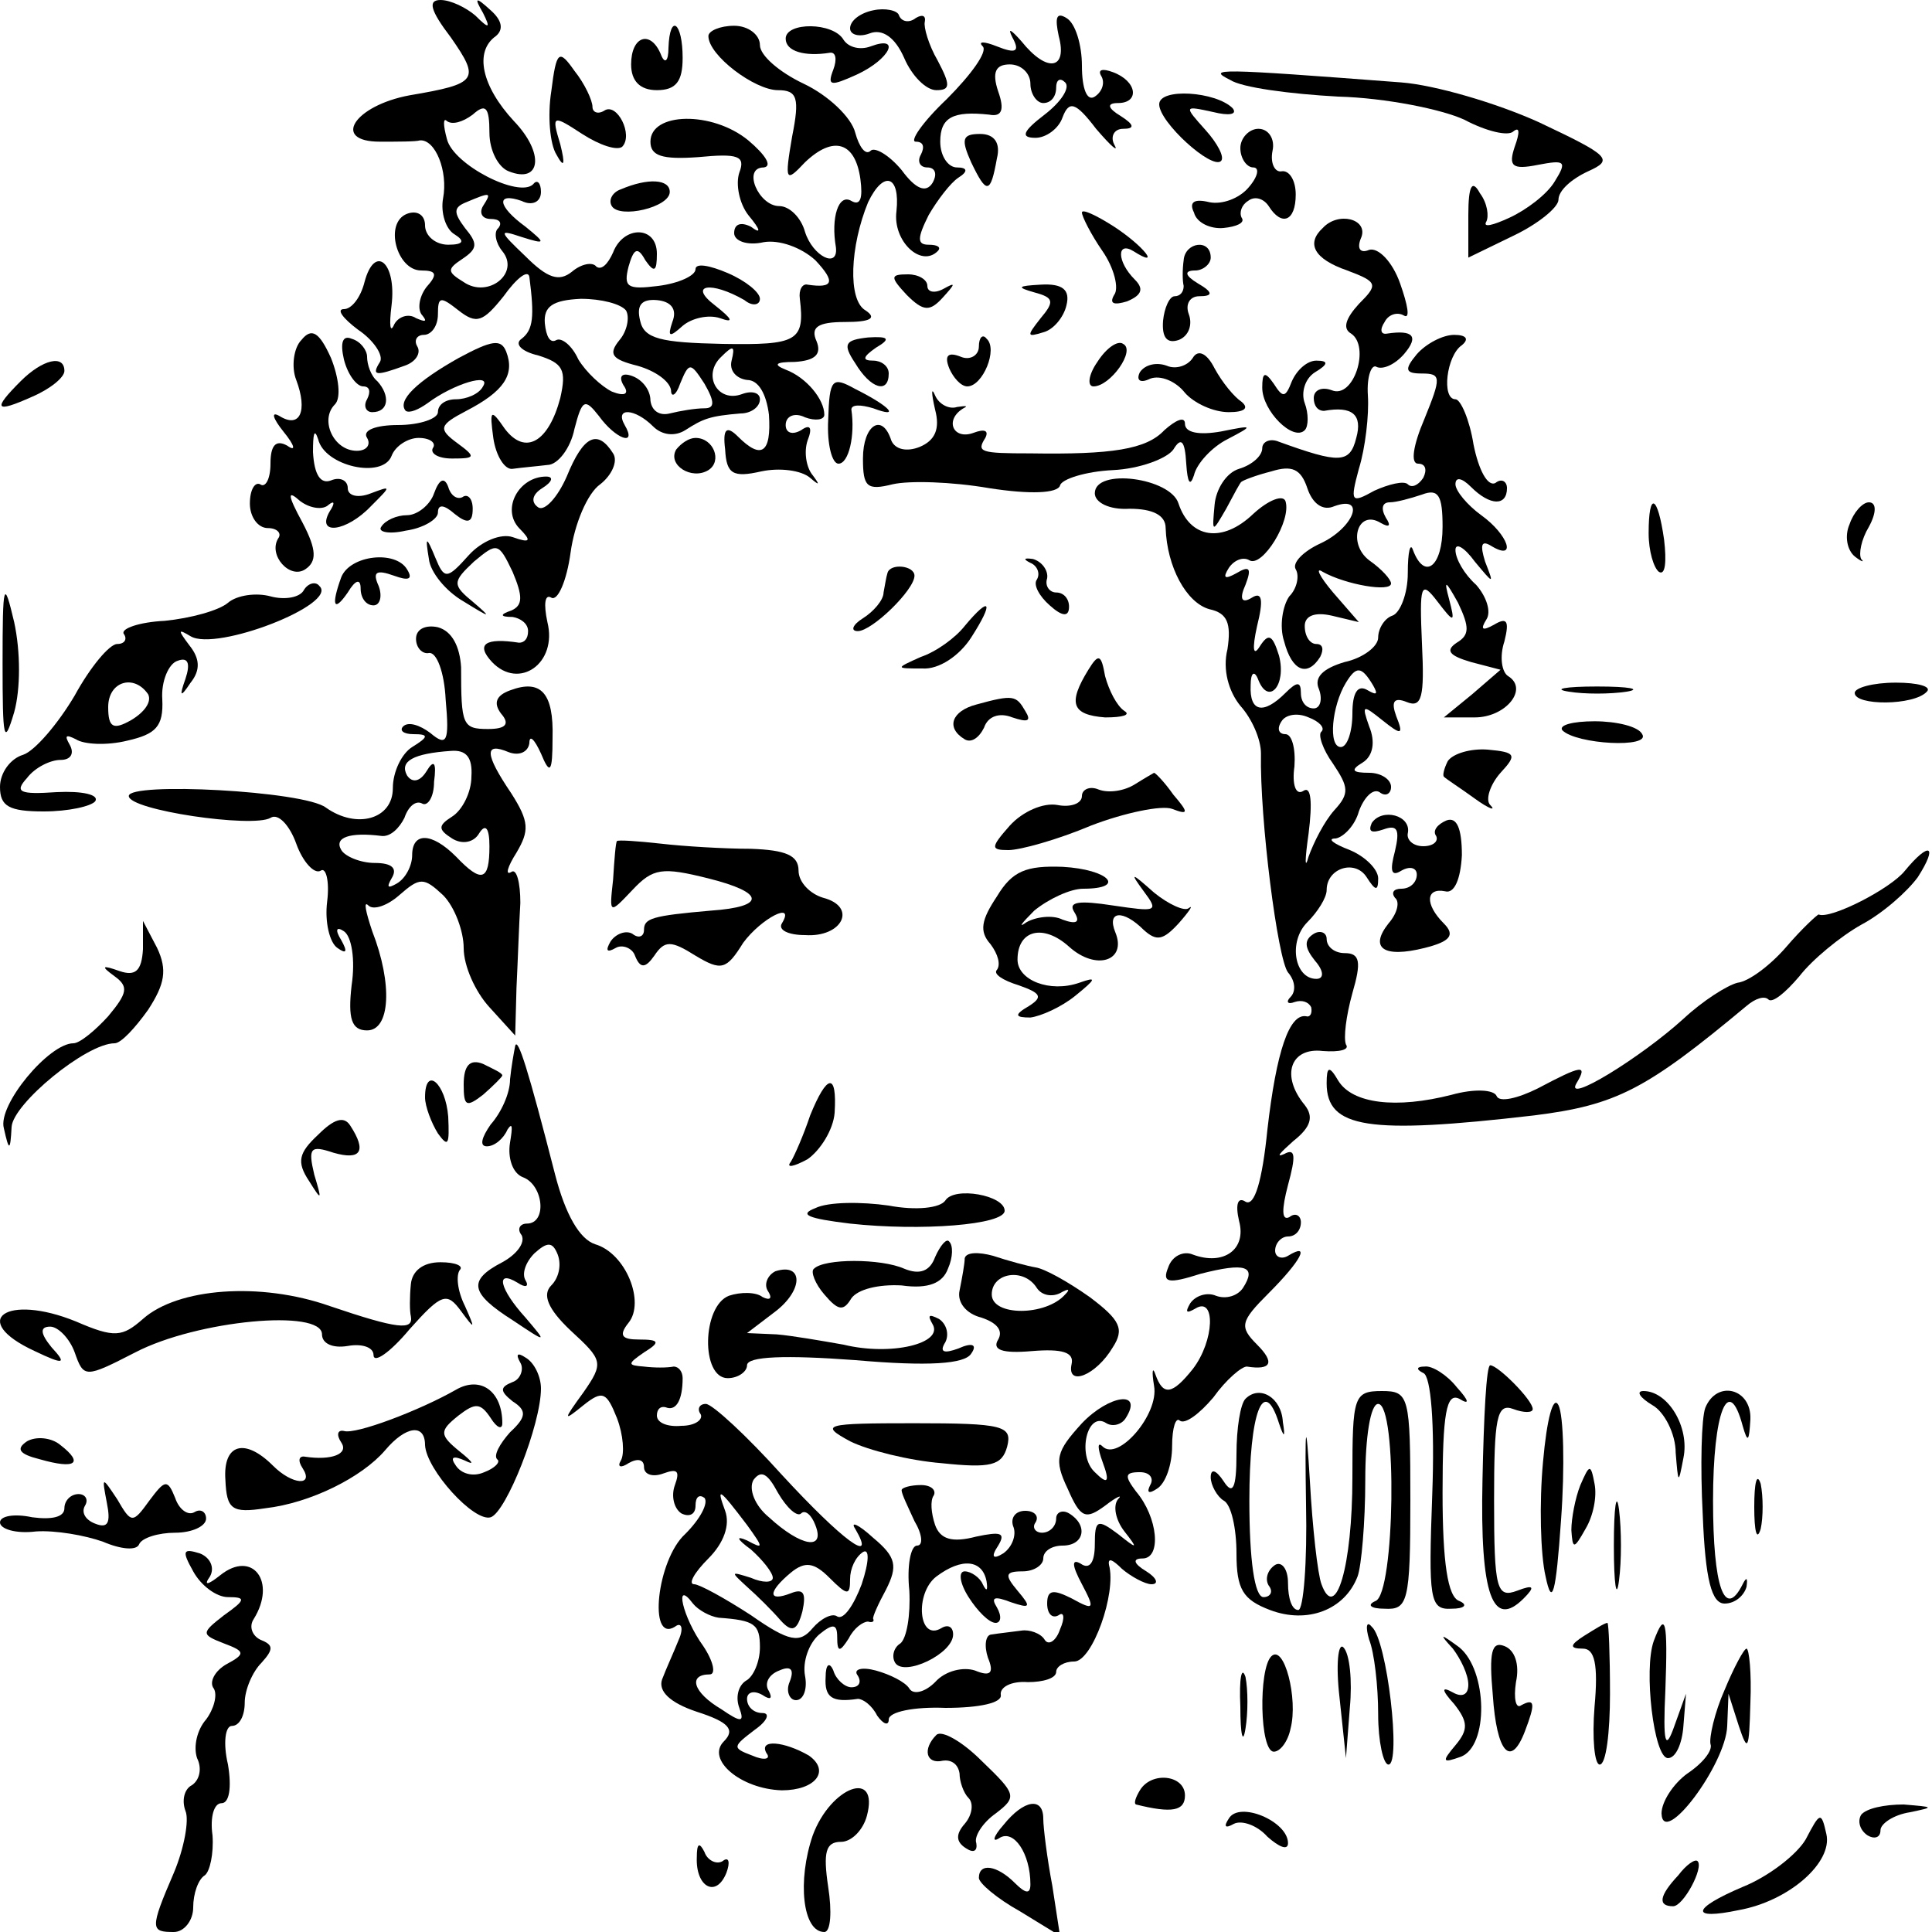 <?xml version="1.0" standalone="no"?>
<!DOCTYPE svg PUBLIC "-//W3C//DTD SVG 20010904//EN"
 "http://www.w3.org/TR/2001/REC-SVG-20010904/DTD/svg10.dtd">
<svg version="1.0" xmlns="http://www.w3.org/2000/svg"
 width="150pt" height="150pt" viewBox="0 0 150 150"
 preserveAspectRatio="xMidYMid meet">
<g transform="translate(0,150) scale(0.1,-0.1)"
fill="#000000" stroke="none">
<path d="M350 1471 c23 -33 21 -36 -32 -45 -43 -8 -61 -36 -23 -36 14 0 28 0
31 1 12 1 22 -24 18 -45 -2 -11 2 -24 9 -28 8 -5 7 -8 -5 -8 -10 0 -18 7 -18
15 0 8 -6 12 -14 9 -18 -7 -8 -44 11 -44 12 0 13 -3 4 -13 -6 -8 -7 -18 -3
-22 4 -5 2 -5 -5 -2 -6 4 -14 1 -17 -5 -3 -7 -4 -1 -2 15 4 33 -13 48 -21 18
-3 -12 -10 -21 -16 -21 -6 0 -1 -7 11 -16 12 -8 20 -20 17 -25 -7 -11 -3 -11
19 -3 9 3 13 10 10 15 -3 5 0 9 5 9 6 0 11 7 11 16 0 14 2 14 16 3 14 -11 19
-9 35 11 10 14 19 21 20 15 4 -31 3 -41 -6 -48 -6 -4 0 -10 13 -13 19 -6 22
-11 17 -33 -9 -34 -27 -45 -43 -24 -11 16 -12 15 -9 -7 2 -14 9 -25 15 -24 7
1 19 2 27 3 8 0 18 13 21 28 6 23 8 24 19 10 13 -18 30 -24 20 -7 -8 14 8 13
22 -1 7 -7 17 -8 25 -3 14 9 19 11 43 13 8 0 15 5 15 11 0 5 -6 7 -14 4 -19
-7 -31 15 -16 29 9 9 11 9 8 -3 -2 -8 4 -14 12 -15 9 0 15 -11 17 -27 2 -30
-6 -35 -24 -17 -9 9 -12 6 -10 -10 1 -19 6 -22 28 -17 14 3 31 1 38 -5 7 -6 8
-6 2 2 -5 6 -7 18 -4 27 4 10 2 13 -5 8 -7 -4 -12 -2 -12 4 0 7 7 10 15 6 8
-3 15 -2 15 2 0 12 -14 29 -30 35 -10 4 -8 6 7 6 16 1 21 6 17 16 -5 11 1 15
22 15 20 0 25 3 16 9 -14 8 -12 50 2 84 12 25 25 21 22 -7 -3 -23 19 -44 32
-31 3 3 0 5 -7 5 -9 0 -9 5 0 23 7 12 17 25 23 29 8 5 7 8 -1 8 -7 0 -13 9
-13 20 0 19 10 24 38 21 10 -2 12 4 7 18 -5 15 -2 21 9 21 9 0 16 -7 16 -15 0
-8 5 -15 10 -15 6 0 10 5 10 12 0 6 3 8 7 4 4 -4 -3 -15 -16 -25 -17 -13 -19
-18 -7 -18 8 0 18 7 21 16 5 13 10 12 26 -9 12 -14 18 -19 14 -12 -3 6 0 12 7
12 9 0 9 3 -2 10 -10 6 -11 10 -2 10 17 0 15 17 -4 24 -8 3 -12 2 -9 -3 3 -5
1 -12 -5 -16 -6 -4 -10 6 -10 24 0 16 -5 33 -12 37 -8 5 -9 0 -6 -14 7 -26 -9
-29 -29 -4 -8 9 -11 11 -7 3 6 -11 3 -13 -12 -7 -10 4 -15 4 -11 0 4 -4 -9
-22 -28 -41 -19 -18 -29 -33 -24 -33 6 0 7 -4 4 -10 -3 -5 -1 -10 5 -10 6 0 8
-5 4 -12 -5 -8 -13 -5 -24 10 -10 12 -21 18 -24 15 -4 -4 -9 3 -12 14 -3 12
-21 29 -40 38 -19 9 -34 22 -34 30 0 8 -9 15 -20 15 -11 0 -20 -4 -20 -8 0
-15 36 -42 54 -42 15 0 17 -6 11 -36 -6 -35 -5 -36 10 -20 22 21 39 16 43 -13
2 -15 0 -21 -7 -17 -10 6 -16 -13 -12 -36 2 -17 -18 -7 -24 12 -3 11 -12 20
-20 20 -16 0 -29 30 -12 30 7 1 1 10 -12 21 -28 23 -76 22 -76 -1 0 -11 9 -14
37 -12 31 3 37 1 32 -12 -3 -9 0 -24 7 -33 10 -12 10 -15 2 -9 -8 4 -13 2 -13
-5 0 -6 10 -10 23 -7 12 2 29 -4 40 -14 16 -17 14 -22 -6 -19 -4 1 -7 -4 -6
-11 4 -33 -2 -36 -60 -35 -48 1 -61 4 -64 18 -3 12 1 17 13 16 11 -1 16 -7 12
-17 -4 -12 -2 -12 8 -3 7 6 20 9 29 6 11 -4 10 -1 -4 10 -21 16 -3 19 23 4 6
-5 12 -4 12 1 0 5 -11 14 -25 20 -14 6 -25 8 -25 3 0 -5 -13 -11 -29 -13 -24
-3 -27 -1 -23 15 4 14 7 16 13 5 7 -10 9 -9 9 5 0 22 -26 22 -34 1 -4 -9 -9
-14 -13 -11 -3 4 -12 2 -19 -4 -10 -8 -19 -5 -36 12 -21 20 -21 21 -3 15 19
-6 19 -5 3 8 -22 16 -23 27 -3 20 8 -4 15 -1 15 7 0 7 -3 10 -6 6 -11 -11 -62
15 -67 35 -3 11 -3 17 0 14 4 -3 12 -1 20 5 10 9 13 6 13 -14 0 -14 7 -27 15
-30 25 -10 28 14 4 39 -25 27 -31 54 -14 66 6 5 5 12 -4 20 -12 11 -13 10 -6
-2 6 -12 5 -13 -6 -2 -7 6 -19 12 -27 12 -10 0 -8 -8 8 -29z m25 -131 c-3 -5
-1 -10 6 -10 7 0 9 -3 6 -7 -4 -3 -2 -12 3 -18 14 -17 -11 -37 -30 -24 -13 8
-13 10 -1 18 12 8 12 12 2 24 -9 12 -9 16 1 20 19 8 20 8 13 -3z m111 -81 c3
-5 1 -16 -5 -23 -9 -11 -6 -15 14 -20 14 -4 25 -12 26 -19 0 -6 4 -4 7 5 7 17
8 17 19 0 8 -14 8 -19 0 -19 -7 0 -19 -2 -27 -4 -8 -2 -14 2 -15 10 0 8 -6 16
-14 19 -8 3 -11 0 -7 -7 5 -7 1 -9 -9 -5 -8 4 -20 15 -26 25 -5 11 -13 17 -17
15 -5 -3 -8 3 -9 13 -1 13 6 18 28 19 16 0 31 -4 35 -9z"/>
<path d="M678 1492 c-10 -2 -18 -8 -18 -14 0 -5 7 -7 15 -4 10 4 20 -3 27 -19
6 -14 17 -25 25 -25 11 0 11 4 1 23 -7 12 -11 26 -10 30 1 5 -2 6 -7 3 -5 -4
-11 -3 -13 2 -1 4 -11 6 -20 4z"/>
<path d="M519 1463 c0 -11 -3 -13 -6 -5 -8 19 -23 14 -23 -8 0 -13 7 -20 20
-20 15 0 20 7 20 25 0 28 -10 35 -11 8z"/>
<path d="M610 1470 c0 -10 15 -14 34 -11 5 1 6 -5 3 -13 -5 -13 -2 -13 18 -4
26 12 35 31 11 22 -8 -3 -17 -1 -21 5 -8 14 -45 14 -45 1z"/>
<path d="M428 1429 c-3 -19 -1 -41 4 -49 6 -11 7 -8 3 8 -7 23 -6 23 17 8 14
-9 27 -13 31 -10 9 9 -4 35 -14 28 -5 -3 -9 -1 -9 3 0 5 -6 18 -14 28 -12 17
-14 16 -18 -16z"/>
<path d="M955 1438 c9 -6 47 -11 84 -13 37 -1 81 -10 98 -18 17 -9 34 -13 38
-9 5 4 5 -1 1 -12 -5 -15 -2 -18 18 -14 21 4 23 3 13 -13 -6 -10 -22 -22 -35
-28 -13 -6 -21 -8 -18 -3 2 4 1 14 -5 22 -6 11 -9 6 -9 -17 l0 -33 35 17 c19
9 35 22 35 28 0 7 10 16 23 22 20 9 17 12 -38 38 -33 15 -81 29 -107 31 -144
11 -151 11 -133 2z"/>
<path d="M900 1419 c0 -14 41 -51 48 -44 3 3 -3 14 -12 24 -17 19 -17 19 6 14
12 -3 19 -2 15 3 -13 13 -57 16 -57 3z"/>
<path d="M754 1374 c12 -25 15 -25 20 3 3 12 -2 19 -13 19 -14 0 -15 -4 -7
-22z"/>
<path d="M963 1385 c0 -8 5 -15 10 -15 5 0 4 -7 -4 -16 -7 -8 -20 -13 -30 -11
-12 3 -16 0 -12 -8 2 -8 13 -13 23 -12 10 1 17 4 14 8 -2 4 0 10 5 13 5 4 12
2 16 -4 10 -16 21 -12 21 9 0 11 -5 19 -11 18 -5 -1 -9 6 -7 16 2 9 -3 17 -11
17 -7 0 -14 -7 -14 -15z"/>
<path d="M482 1353 c-6 -2 -10 -8 -7 -13 6 -10 45 -1 45 11 0 10 -17 11 -38 2z"/>
<path d="M840 1335 c0 -3 7 -17 16 -30 9 -13 13 -29 9 -34 -4 -7 0 -8 10 -5
12 5 13 10 6 17 -14 14 -14 30 -1 22 22 -14 8 4 -15 19 -14 9 -25 14 -25 11z"/>
<path d="M1027 1323 c-13 -12 -7 -24 19 -33 24 -9 24 -11 9 -26 -10 -11 -13
-19 -6 -23 15 -10 2 -51 -15 -44 -8 3 -14 0 -14 -6 0 -6 3 -10 8 -10 22 4 30
-3 25 -21 -5 -20 -13 -20 -60 -3 -7 3 -13 0 -13 -5 0 -6 -8 -13 -18 -16 -10
-3 -18 -16 -19 -28 -2 -22 -2 -22 9 -3 6 11 11 21 12 21 1 1 11 5 23 8 16 5
23 2 28 -13 4 -12 12 -18 21 -14 25 9 15 -17 -11 -29 -13 -6 -22 -15 -19 -20
3 -5 1 -15 -5 -21 -5 -7 -8 -23 -4 -35 6 -23 18 -28 28 -12 3 6 2 10 -3 10 -5
0 -9 6 -9 14 0 8 8 11 21 8 l21 -5 -20 23 c-11 13 -14 20 -8 16 18 -10 53 -16
53 -9 0 3 -7 11 -17 18 -17 13 -9 40 9 29 7 -4 8 -2 4 4 -4 7 -3 12 3 12 5 0
16 3 25 6 13 5 16 -1 16 -25 0 -31 -14 -42 -23 -18 -2 6 -4 -1 -4 -18 0 -16
-6 -31 -12 -33 -6 -2 -11 -10 -11 -17 0 -7 -12 -16 -26 -19 -17 -5 -24 -12
-20 -21 3 -8 1 -15 -4 -15 -6 0 -10 5 -10 12 0 9 -3 9 -12 0 -17 -17 -28 -15
-27 6 0 10 3 12 6 4 8 -20 22 -4 16 19 -5 16 -8 18 -15 7 -5 -8 -6 -2 -2 16 5
20 4 27 -4 22 -8 -5 -10 -1 -5 10 5 13 3 15 -7 9 -9 -5 -11 -4 -6 4 4 6 11 9
16 6 10 -6 33 31 28 46 -2 5 -13 1 -25 -10 -24 -23 -49 -19 -58 8 -6 20 -65
28 -65 8 0 -7 11 -13 27 -12 18 0 28 -5 28 -15 1 -30 16 -58 34 -63 14 -3 17
-11 14 -31 -4 -16 1 -33 10 -44 9 -10 16 -26 16 -37 -1 -51 13 -160 21 -170 6
-7 6 -15 2 -19 -4 -4 -2 -6 3 -4 6 2 11 0 13 -4 1 -5 -1 -8 -4 -7 -13 2 -23
-27 -30 -88 -4 -40 -10 -60 -17 -56 -6 4 -8 -2 -5 -15 6 -22 -12 -35 -36 -26
-7 3 -16 -1 -19 -10 -5 -12 0 -13 25 -5 35 9 44 6 33 -11 -4 -6 -13 -9 -21 -6
-7 3 -16 0 -20 -6 -4 -7 -3 -8 4 -4 16 10 15 -25 -2 -47 -16 -20 -23 -21 -29
-4 -2 6 -3 3 -1 -9 4 -22 -28 -59 -40 -47 -4 4 -4 -1 0 -12 6 -16 4 -18 -6 -8
-14 13 -6 48 9 38 5 -3 12 -1 15 4 14 22 -13 18 -34 -4 -20 -22 -22 -28 -11
-51 10 -23 14 -24 29 -13 9 7 14 9 10 5 -4 -5 -2 -16 5 -25 11 -14 10 -14 -5
-2 -16 12 -18 11 -18 -8 0 -14 -4 -20 -11 -15 -7 4 -7 -1 1 -16 10 -19 10 -21
-8 -11 -14 7 -19 7 -19 -4 0 -8 4 -12 9 -9 4 3 5 -2 1 -11 -3 -9 -9 -13 -12
-8 -3 5 -12 8 -18 7 -7 -1 -17 -2 -23 -3 -5 0 -6 -9 -3 -18 5 -12 2 -15 -10
-10 -9 3 -23 0 -31 -9 -8 -8 -17 -10 -20 -5 -3 5 -15 11 -26 14 -11 3 -18 1
-14 -4 3 -5 1 -9 -5 -9 -5 0 -12 6 -14 13 -3 7 -6 5 -6 -5 -1 -16 5 -20 25
-17 4 0 11 -5 15 -13 5 -7 9 -8 9 -3 0 6 20 10 44 9 27 0 44 4 43 10 -1 6 8
11 21 10 12 0 22 3 22 8 0 4 6 8 14 8 14 0 33 53 27 75 -1 6 3 4 10 -3 7 -6
18 -12 23 -12 6 0 4 5 -4 10 -10 6 -11 10 -3 10 15 0 12 32 -5 52 -9 12 -9 15
3 15 8 0 11 -5 8 -10 -3 -6 -1 -7 5 -3 7 4 12 19 12 33 0 15 3 23 6 20 4 -3
15 5 26 18 10 14 22 24 26 24 19 -3 22 3 8 17 -14 14 -13 18 9 40 25 25 33 40
15 29 -5 -3 -10 -1 -10 4 0 6 5 11 10 11 6 0 10 5 10 11 0 5 -4 8 -9 4 -6 -3
-6 6 -1 25 6 22 6 29 -3 24 -7 -3 -3 1 7 10 14 11 16 19 9 28 -19 23 -11 45
14 42 13 -1 21 1 18 5 -2 5 0 22 5 40 7 24 6 31 -6 31 -8 0 -14 5 -14 11 0 5
-5 7 -10 4 -8 -5 -7 -11 1 -21 7 -8 7 -14 1 -14 -17 0 -22 29 -7 44 8 8 15 19
15 25 0 17 22 24 31 10 7 -11 9 -11 9 -1 0 7 -10 17 -22 22 -13 5 -18 9 -11 9
6 1 15 10 18 21 4 11 11 18 16 15 5 -4 9 -1 9 4 0 6 -8 11 -17 11 -13 0 -15 2
-5 8 8 5 10 16 5 28 -6 17 -5 17 10 5 15 -12 17 -12 11 3 -4 11 -2 15 8 11 12
-5 14 4 12 45 -2 46 -1 50 12 33 13 -17 14 -17 9 2 -4 15 -3 15 7 -3 9 -19 9
-25 -1 -31 -9 -6 -6 -10 11 -15 l23 -6 -22 -19 -22 -18 24 0 c24 0 42 22 26
32 -5 3 -7 15 -3 27 4 16 2 19 -8 13 -9 -5 -11 -4 -6 4 4 6 0 18 -8 27 -9 8
-16 20 -16 27 0 6 7 2 15 -9 15 -18 15 -18 8 0 -4 13 -3 17 5 12 20 -12 13 9
-8 24 -11 8 -20 19 -20 24 0 6 5 5 12 -2 15 -15 28 -15 28 -1 0 5 -4 8 -9 4
-6 -3 -13 10 -17 30 -3 19 -10 35 -14 35 -11 0 -7 34 5 42 6 5 3 8 -6 8 -9 0
-22 -7 -29 -15 -10 -12 -9 -15 4 -15 15 0 15 -3 2 -35 -9 -21 -11 -35 -5 -35
6 0 7 -5 4 -11 -4 -6 -9 -8 -12 -5 -3 3 -15 0 -26 -5 -18 -10 -19 -9 -12 17 5
16 8 42 7 57 -1 15 3 25 7 22 5 -2 14 2 21 10 12 14 7 19 -13 16 -5 -1 -6 3
-2 9 3 6 10 8 15 5 5 -3 3 8 -3 25 -6 17 -17 28 -24 26 -7 -3 -10 1 -6 10 5
14 -18 20 -30 7z m39 -355 c4 -7 3 -8 -4 -4 -8 5 -12 -2 -12 -18 0 -14 -4 -26
-9 -26 -10 0 -7 32 4 50 8 13 12 13 21 -2z m-40 -36 c-3 -2 1 -14 9 -25 12
-18 13 -23 1 -36 -8 -9 -16 -25 -20 -36 -3 -11 -3 -3 0 18 3 24 2 37 -4 33 -6
-4 -9 5 -7 19 1 14 -2 25 -7 25 -5 0 -7 4 -3 10 3 5 12 7 21 3 8 -3 13 -8 10
-11z"/>
<path d="M919 1298 c-1 -7 -1 -16 0 -20 0 -5 -3 -8 -7 -8 -4 0 -8 -9 -9 -19
-1 -13 3 -18 12 -15 8 3 11 12 8 20 -3 8 1 14 8 14 11 0 11 3 -1 10 -10 6 -11
10 -2 10 6 0 12 5 12 10 0 15 -20 12 -21 -2z"/>
<path d="M704 1271 c13 -13 18 -13 28 -2 10 11 10 12 1 7 -7 -4 -13 -3 -13 2
0 5 -7 9 -15 9 -14 0 -14 -2 -1 -16z"/>
<path d="M803 1273 c15 -4 16 -7 5 -20 -11 -14 -11 -15 2 -11 8 2 16 12 18 21
3 12 -3 17 -20 16 -18 -1 -19 -2 -5 -6z"/>
<path d="M234 1236 c-6 -6 -8 -21 -4 -31 9 -24 3 -38 -13 -28 -7 4 -5 -2 3
-12 9 -11 10 -16 3 -11 -9 5 -13 0 -13 -14 0 -12 -4 -19 -8 -16 -4 2 -8 -4 -8
-15 0 -10 6 -19 14 -19 7 0 11 -4 8 -8 -8 -13 9 -32 21 -24 9 6 9 15 -2 36
-12 22 -12 26 -2 17 8 -6 18 -7 22 -3 5 4 5 1 1 -5 -11 -19 13 -16 32 4 16 16
16 16 0 10 -10 -4 -18 -2 -18 4 0 6 -6 9 -13 6 -8 -3 -13 4 -14 22 0 14 1 19
4 10 5 -21 50 -31 57 -13 3 8 13 14 21 14 9 0 14 -4 11 -8 -2 -4 4 -8 15 -8
18 0 19 1 4 12 -15 11 -14 14 7 25 29 15 38 28 31 46 -4 10 -11 9 -37 -5 -32
-18 -48 -33 -41 -41 3 -2 10 1 17 6 20 15 50 24 43 13 -3 -6 -13 -10 -21 -10
-8 0 -14 -4 -14 -10 0 -5 -14 -10 -31 -10 -17 0 -28 -4 -24 -10 3 -5 0 -10 -8
-10 -18 0 -29 24 -17 36 5 5 3 21 -3 36 -9 20 -15 24 -23 14z"/>
<path d="M267 1221 c3 -12 10 -21 15 -21 5 0 6 -4 3 -10 -3 -5 -1 -10 4 -10
13 0 14 13 4 24 -5 4 -8 13 -8 19 0 5 -5 12 -12 14 -7 3 -9 -3 -6 -16z"/>
<path d="M664 1218 c12 -20 26 -24 26 -8 0 6 -6 10 -12 10 -9 0 -8 3 2 10 12
7 10 9 -6 8 -18 -2 -20 -5 -10 -20z"/>
<path d="M760 1231 c0 -7 -7 -11 -14 -8 -10 4 -13 1 -9 -9 3 -7 9 -14 14 -14
12 0 24 29 15 37 -3 4 -6 1 -6 -6z"/>
<path d="M852 1219 c-7 -10 -8 -19 -3 -19 13 0 33 28 23 33 -4 3 -13 -3 -20
-14z"/>
<path d="M926 1222 c-4 -6 -13 -9 -20 -6 -8 3 -17 1 -21 -5 -3 -6 0 -9 8 -5 8
3 20 -2 27 -11 7 -8 22 -15 34 -15 12 0 16 3 10 8 -6 4 -15 15 -21 26 -6 12
-13 15 -17 8z"/>
<path d="M16 1204 c-22 -22 -20 -25 9 -12 14 6 25 15 25 20 0 13 -17 9 -34 -8z"/>
<path d="M1003 1204 c-5 -13 -7 -13 -14 -2 -7 10 -9 9 -9 -3 0 -18 24 -42 33
-33 3 3 3 13 0 21 -3 8 0 19 8 24 10 6 11 9 1 9 -7 0 -15 -7 -19 -16z"/>
<path d="M643 1174 c-1 -19 3 -34 8 -34 8 0 13 22 10 42 0 4 7 4 17 1 21 -8
14 1 -14 15 -18 10 -20 8 -21 -24z"/>
<path d="M726 1182 c4 -15 0 -24 -12 -29 -10 -4 -19 -2 -22 5 -7 22 -22 12
-22 -14 0 -22 3 -25 23 -20 13 3 46 2 75 -3 32 -5 53 -4 55 2 1 5 20 11 41 12
21 1 42 9 47 16 6 10 9 7 10 -11 1 -15 3 -18 6 -9 2 9 14 22 26 28 21 11 20
11 -5 6 -17 -3 -28 -1 -28 6 0 6 -7 3 -16 -5 -14 -15 -41 -19 -104 -18 -39 0
-42 1 -35 12 3 6 -1 7 -9 4 -16 -6 -23 10 -8 19 4 2 2 2 -5 1 -6 -2 -14 2 -17
9 -3 7 -3 2 0 -11z"/>
<path d="M440 1130 c-7 -16 -17 -27 -22 -24 -6 4 -5 10 3 15 8 5 9 9 3 9 -21
0 -35 -25 -21 -40 10 -10 9 -12 -5 -7 -9 3 -24 -3 -34 -14 -17 -19 -19 -19
-26 -2 -7 17 -8 17 -5 -1 1 -10 13 -25 27 -33 21 -13 22 -13 8 -1 -17 14 -17
16 0 32 18 15 19 15 30 -8 8 -19 8 -26 -1 -30 -9 -3 -9 -5 1 -5 6 -1 12 -5 12
-11 0 -6 -3 -9 -7 -9 -26 4 -34 -1 -21 -15 21 -22 51 -1 43 31 -3 14 -2 22 3
19 5 -3 12 13 15 35 3 22 13 46 23 53 9 7 14 18 10 24 -12 19 -23 14 -36 -18z"/>
<path d="M525 1151 c-7 -12 12 -24 25 -16 11 7 4 25 -10 25 -5 0 -11 -4 -15
-9z"/>
<path d="M337 1117 c-3 -9 -13 -17 -21 -17 -8 0 -17 -4 -20 -9 -3 -4 6 -6 19
-3 14 2 25 9 25 14 0 7 5 6 13 -1 10 -8 14 -7 14 4 0 8 -4 12 -8 9 -4 -2 -9 1
-11 8 -3 8 -7 6 -11 -5z"/>
<path d="M1280 1086 c0 -14 4 -27 8 -30 5 -3 6 8 4 25 -5 35 -12 38 -12 5z"/>
<path d="M1436 1093 c-4 -9 -2 -20 4 -25 5 -4 8 -5 5 -2 -2 4 0 15 6 25 6 11
6 19 0 19 -5 0 -12 -8 -15 -17z"/>
<path d="M265 1052 c-8 -22 -6 -28 5 -12 6 10 10 11 10 3 0 -7 4 -13 10 -13 5
0 7 7 4 15 -5 11 -2 13 12 8 11 -4 15 -3 10 5 -9 15 -44 11 -51 -6z"/>
<path d="M800 1063 c5 -2 8 -8 5 -13 -3 -4 2 -13 10 -20 10 -9 15 -9 15 -1 0
6 -4 11 -10 11 -5 0 -9 5 -7 11 1 6 -4 13 -11 15 -7 1 -8 0 -2 -3z"/>
<path d="M689 1055 c-1 -3 -2 -10 -3 -15 0 -6 -8 -15 -16 -20 -8 -5 -10 -10
-4 -10 11 0 44 32 44 43 0 8 -19 10 -21 2z"/>
<path d="M2 985 c0 -59 1 -65 9 -38 5 18 5 47 0 70 -8 34 -9 31 -9 -32z"/>
<path d="M236 1042 c-3 -6 -15 -8 -26 -5 -11 3 -26 1 -33 -5 -7 -6 -29 -12
-49 -14 -20 -1 -34 -6 -32 -10 3 -4 1 -8 -5 -8 -6 0 -21 -18 -33 -40 -13 -22
-31 -43 -40 -46 -10 -3 -18 -14 -18 -25 0 -15 7 -19 34 -19 19 0 37 4 40 8 3
5 -10 8 -30 7 -29 -2 -33 0 -23 11 6 8 18 14 26 14 8 0 11 5 7 12 -4 7 -3 8 5
4 6 -4 24 -5 40 -1 22 5 28 11 27 32 -1 14 5 28 12 30 8 3 10 -2 6 -14 -5 -14
-4 -15 4 -3 8 10 7 19 -1 29 -9 12 -9 13 1 7 20 -12 115 25 100 39 -3 4 -9 2
-12 -3z m-121 -81 c3 -6 -3 -14 -13 -20 -14 -8 -18 -6 -18 10 0 20 20 26 31
10z"/>
<path d="M749 1014 c-7 -9 -22 -20 -34 -24 -20 -9 -20 -9 1 -9 13 -1 29 10 38
24 18 28 15 33 -5 9z"/>
<path d="M323 1004 c0 -7 5 -12 10 -11 6 1 12 -15 13 -36 3 -33 1 -37 -12 -26
-8 6 -17 9 -21 5 -3 -3 0 -6 8 -6 12 0 12 -2 -1 -10 -8 -5 -15 -19 -15 -32 0
-24 -28 -32 -52 -15 -17 13 -153 20 -153 9 0 -11 96 -25 110 -17 6 4 15 -6 20
-20 5 -14 14 -24 19 -21 4 3 7 -8 5 -24 -2 -16 2 -32 8 -36 7 -5 8 -3 3 6 -5
8 -4 11 2 7 6 -4 9 -22 6 -42 -3 -26 0 -35 12 -35 18 0 20 36 4 77 -5 15 -7
24 -3 20 4 -4 15 0 24 8 16 14 19 14 34 0 9 -9 16 -28 16 -41 0 -14 9 -34 20
-46 l20 -22 1 37 c1 20 2 50 3 66 0 16 -3 27 -7 24 -5 -3 -3 4 4 15 10 17 10
24 -4 46 -21 31 -21 40 -2 32 8 -3 15 0 16 7 0 7 4 3 9 -8 7 -17 9 -15 9 12 1
35 -9 46 -33 37 -11 -4 -13 -10 -7 -18 7 -8 4 -12 -10 -12 -20 0 -21 3 -21 48
-1 16 -7 28 -18 31 -9 2 -17 -1 -17 -9z m43 -107 c0 -12 -7 -26 -15 -31 -11
-7 -11 -10 0 -17 8 -5 17 -3 21 4 5 8 8 4 8 -10 0 -27 -6 -29 -26 -8 -19 19
-34 19 -34 1 0 -8 -5 -18 -12 -22 -7 -4 -8 -3 -4 4 5 8 0 12 -13 12 -11 0 -23
5 -26 10 -6 10 7 14 31 11 7 -1 14 6 18 14 3 9 9 14 14 11 4 -2 9 5 9 17 2 15
0 18 -6 8 -5 -8 -11 -9 -15 -3 -6 11 5 17 34 19 12 1 17 -5 16 -20z"/>
<path d="M845 980 c-16 -26 -13 -35 13 -37 14 0 20 2 15 5 -6 4 -12 16 -15 27
-3 17 -5 18 -13 5z"/>
<path d="M1218 963 c12 -2 32 -2 45 0 12 2 2 4 -23 4 -25 0 -35 -2 -22 -4z"/>
<path d="M1440 962 c0 -10 46 -10 56 1 4 4 -7 7 -24 7 -18 0 -32 -4 -32 -8z"/>
<path d="M758 953 c-19 -5 -24 -18 -9 -27 5 -3 11 1 15 9 3 9 12 12 22 8 12
-4 15 -3 10 5 -7 12 -9 13 -38 5z"/>
<path d="M1213 933 c11 -11 69 -14 62 -3 -3 6 -20 10 -37 10 -17 0 -28 -3 -25
-7z"/>
<path d="M1124 909 c-3 -6 -4 -11 -3 -12 2 -2 13 -9 24 -17 11 -8 17 -10 12
-5 -4 4 0 16 8 25 13 14 12 16 -10 18 -13 1 -27 -3 -31 -9z"/>
<path d="M881 891 c-8 -5 -20 -7 -28 -4 -7 3 -13 0 -13 -5 0 -6 -9 -9 -19 -7
-11 2 -27 -5 -37 -16 -15 -17 -15 -19 -1 -19 9 0 38 8 64 19 26 10 55 16 63
13 13 -5 13 -3 1 11 -7 10 -14 17 -15 17 0 0 -7 -4 -15 -9z"/>
<path d="M1065 861 c-3 -7 0 -8 9 -5 11 4 13 0 9 -17 -4 -15 -3 -20 5 -15 7 4
12 2 12 -3 0 -6 -5 -11 -12 -11 -6 0 -8 -3 -5 -7 4 -3 2 -12 -5 -20 -15 -19
-4 -27 28 -19 20 5 24 10 15 19 -15 15 -14 28 1 25 7 -2 12 9 13 28 0 21 -4
30 -12 27 -7 -3 -11 -8 -8 -12 2 -4 -2 -8 -10 -8 -8 0 -13 5 -12 10 3 14 -20
20 -28 8z"/>
<path d="M479 847 c-1 -1 -2 -14 -3 -30 -3 -27 -3 -27 15 -8 16 17 23 18 59 9
44 -11 45 -22 2 -25 -46 -4 -52 -6 -52 -15 0 -5 -4 -7 -9 -3 -5 3 -13 0 -17
-6 -4 -7 -3 -9 4 -5 5 3 13 0 15 -6 4 -10 8 -10 15 0 8 12 13 12 32 0 20 -12
24 -11 37 10 14 19 41 33 30 15 -3 -5 5 -9 18 -9 29 -2 41 22 14 29 -10 3 -19
12 -19 21 0 12 -10 16 -37 17 -21 0 -53 2 -70 4 -18 2 -33 3 -34 2z"/>
<path d="M1479 824 c-11 -14 -58 -38 -67 -34 -1 0 -13 -11 -25 -25 -12 -14
-29 -27 -38 -28 -8 -2 -27 -14 -42 -28 -33 -30 -93 -67 -83 -50 9 15 4 14 -30
-4 -16 -8 -30 -11 -32 -6 -2 5 -17 6 -35 1 -43 -11 -77 -7 -88 11 -7 12 -9 11
-9 -2 0 -35 32 -40 161 -25 64 8 87 20 165 85 7 6 14 8 17 5 3 -3 13 5 24 18
10 13 32 31 48 40 17 9 36 26 44 37 16 25 9 28 -10 5z"/>
<path d="M774 804 c-12 -18 -14 -27 -5 -37 6 -8 8 -16 5 -20 -3 -3 4 -8 17
-12 17 -6 19 -9 8 -16 -12 -7 -11 -9 1 -9 8 1 24 8 35 17 16 13 17 15 3 10
-23 -8 -48 2 -48 18 0 23 20 28 40 10 21 -19 45 -11 36 11 -7 17 6 18 22 2 10
-9 15 -8 27 5 8 9 12 15 8 12 -3 -3 -16 3 -27 12 -18 16 -19 16 -8 1 12 -16
10 -16 -24 -11 -26 4 -35 3 -30 -5 5 -8 2 -10 -9 -6 -8 4 -21 2 -28 -2 -7 -5
-4 -1 6 9 11 9 28 17 38 17 34 0 20 15 -16 17 -28 1 -39 -3 -51 -23z"/>
<path d="M111 763 c-1 -17 -6 -21 -18 -17 -14 5 -15 4 -4 -4 11 -8 10 -13 -5
-31 -10 -11 -22 -21 -27 -21 -19 0 -59 -48 -54 -66 4 -18 5 -18 6 1 1 18 58
65 80 65 5 0 16 12 26 26 13 20 15 31 7 48 l-11 21 0 -22z"/>
<path d="M400 688 c-1 -5 -3 -16 -4 -26 0 -11 -7 -26 -15 -35 -7 -10 -9 -17
-3 -17 6 0 13 6 16 13 4 6 4 2 2 -10 -2 -12 2 -24 10 -27 16 -6 19 -36 3 -36
-5 0 -8 -4 -4 -9 3 -6 -4 -15 -15 -21 -27 -14 -25 -24 8 -45 27 -18 27 -18 10
2 -20 22 -24 38 -6 27 6 -4 9 -3 6 2 -3 5 0 14 7 21 10 9 14 9 18 -1 3 -8 1
-18 -5 -24 -7 -7 -3 -18 15 -35 25 -23 26 -25 10 -48 -16 -22 -16 -23 0 -10
15 12 18 10 26 -10 5 -13 6 -28 3 -33 -3 -5 0 -6 6 -2 7 4 12 3 12 -3 0 -6 7
-8 15 -5 11 4 13 2 9 -9 -3 -8 -1 -18 5 -22 6 -3 11 -1 11 6 0 7 3 9 7 6 3 -4
-3 -16 -15 -28 -22 -20 -29 -85 -8 -72 5 4 7 -1 3 -10 -4 -10 -10 -23 -13 -31
-3 -9 6 -18 27 -25 25 -8 30 -14 21 -23 -14 -14 13 -37 45 -38 26 0 38 15 21
27 -19 11 -39 13 -33 2 4 -5 -2 -6 -11 -2 -16 6 -15 7 2 20 10 7 12 13 6 13
-7 0 -12 5 -12 11 0 5 5 7 12 3 6 -4 8 -3 5 3 -4 6 0 13 8 16 9 4 12 1 8 -9
-3 -7 0 -14 5 -14 6 0 9 9 7 19 -2 11 3 25 11 32 11 9 14 8 14 -2 0 -12 2 -12
9 -1 4 8 11 13 15 13 3 -1 5 0 4 2 -1 1 4 12 10 23 9 18 8 25 -10 40 -12 11
-18 13 -14 7 17 -29 -10 -9 -57 42 -27 30 -54 55 -59 55 -5 0 -7 -4 -4 -8 2
-4 -4 -9 -15 -9 -10 -1 -19 2 -19 8 0 5 3 8 8 6 7 -2 12 6 12 23 0 5 -3 9 -7
9 -5 -1 -15 -1 -23 0 -13 1 -13 2 0 11 13 8 12 10 -4 10 -13 0 -16 3 -8 13 13
16 -2 54 -26 61 -12 4 -23 23 -31 54 -21 82 -29 107 -31 100z m222 -363 c3 3
8 -1 11 -9 8 -20 -11 -17 -36 6 -11 9 -16 22 -12 29 6 8 11 5 19 -10 7 -12 15
-19 18 -16z m-42 -9 c13 -18 13 -19 0 -12 -9 4 -8 1 3 -7 9 -8 17 -18 17 -22
0 -4 -8 -4 -17 0 -16 5 -16 5 -3 -7 8 -7 20 -19 26 -26 9 -10 13 -8 17 7 3 14
1 18 -9 14 -18 -7 -18 1 0 16 11 9 18 8 30 -4 14 -14 16 -14 16 -1 0 8 4 17
10 21 5 3 5 -7 -1 -25 -6 -16 -14 -28 -19 -25 -4 3 -13 -2 -19 -9 -10 -12 -18
-11 -48 10 -20 13 -40 24 -44 24 -5 0 0 9 11 20 12 12 17 26 13 37 -7 19 -5
18 17 -11z m-22 -72 c28 -2 32 -5 32 -23 0 -11 -5 -23 -11 -26 -6 -4 -8 -13
-5 -21 4 -11 2 -12 -14 -1 -22 13 -26 27 -9 27 5 0 3 10 -5 22 -16 22 -23 53
-8 33 4 -5 13 -10 20 -11z"/>
<path d="M360 658 c0 -17 2 -18 15 -8 8 7 15 14 15 15 0 2 -7 5 -15 9 -10 4
-15 -1 -15 -16z"/>
<path d="M330 648 c0 -7 5 -20 10 -28 8 -11 9 -9 8 13 -2 26 -18 40 -18 15z"/>
<path d="M629 634 c-5 -15 -12 -31 -15 -36 -4 -5 2 -4 13 2 10 7 20 23 21 36
2 32 -6 30 -19 -2z"/>
<path d="M247 619 c-15 -14 -17 -21 -7 -36 10 -16 10 -15 4 5 -5 21 -3 23 15
17 21 -6 26 1 13 21 -5 8 -13 5 -25 -7z"/>
<path d="M734 568 c-4 -6 -23 -8 -44 -4 -21 3 -47 3 -57 -2 -13 -5 -6 -8 27
-12 55 -6 120 -1 120 10 0 12 -39 19 -46 8z"/>
<path d="M726 524 c-4 -11 -12 -14 -24 -9 -18 8 -62 8 -70 0 -3 -2 1 -12 8
-20 11 -13 15 -13 21 -3 5 7 21 11 39 10 21 -3 32 2 36 13 4 9 4 18 1 21 -2 3
-7 -3 -11 -12z"/>
<path d="M749 523 c0 -4 -2 -15 -4 -25 -2 -9 5 -18 17 -21 12 -4 17 -10 13
-17 -5 -8 3 -11 26 -9 24 2 33 -1 31 -10 -4 -18 19 -9 32 13 9 14 6 21 -18 39
-17 12 -35 22 -42 23 -6 1 -21 5 -33 9 -11 3 -21 3 -22 -2z m56 -23 c4 -6 12
-7 18 -4 7 4 8 3 4 -1 -15 -17 -57 -17 -57 0 0 17 25 21 35 5z"/>
<path d="M319 503 c-1 -10 -1 -21 0 -25 2 -11 -10 -10 -63 8 -54 19 -118 14
-145 -10 -16 -14 -22 -15 -52 -2 -54 22 -84 1 -32 -23 23 -11 25 -10 13 3 -9
11 -9 16 -1 16 6 0 15 -9 19 -20 7 -20 8 -20 47 0 48 25 145 34 145 14 0 -7 8
-11 20 -9 11 2 20 -1 20 -7 0 -7 13 2 28 20 25 28 29 29 40 14 11 -15 11 -14
3 4 -6 12 -7 24 -4 28 3 3 -3 6 -15 6 -14 0 -22 -7 -23 -17z"/>
<path d="M602 513 c-6 -3 -9 -10 -6 -15 4 -6 2 -8 -4 -5 -5 4 -17 4 -26 1 -21
-8 -22 -64 -1 -64 8 0 15 5 15 10 0 7 30 8 84 4 57 -5 85 -3 90 5 5 7 1 9 -10
4 -11 -4 -15 -3 -10 5 3 6 1 14 -5 18 -8 4 -9 3 -5 -4 9 -15 -32 -25 -69 -16
-17 3 -40 7 -52 8 l-23 1 21 16 c23 17 23 39 1 32z"/>
<path d="M404 442 c3 -5 0 -13 -6 -15 -10 -4 -10 -7 0 -15 11 -7 11 -12 -2
-24 -8 -9 -13 -18 -10 -21 3 -2 -2 -7 -10 -10 -9 -4 -18 -1 -22 5 -5 7 -2 8 7
4 8 -4 6 -1 -4 7 -16 13 -16 16 -1 28 13 10 17 10 25 -2 5 -8 9 -9 9 -4 0 25
-17 37 -36 26 -28 -16 -78 -35 -87 -32 -5 1 -6 -3 -2 -9 6 -9 -8 -14 -28 -11
-5 1 -6 -3 -2 -9 9 -14 -8 -13 -23 2 -22 22 -39 17 -37 -11 1 -23 5 -26 31
-22 35 4 75 24 93 45 16 19 31 21 31 4 1 -19 38 -60 51 -56 12 4 39 72 39 100
0 9 -5 20 -12 24 -6 4 -8 3 -4 -4z"/>
<path d="M1105 434 c6 -2 9 -40 7 -94 -3 -82 -2 -90 15 -89 10 0 13 3 6 6 -9
3 -13 30 -13 84 0 62 3 78 13 73 8 -5 8 -2 -2 9 -7 9 -19 17 -25 16 -6 0 -7
-2 -1 -5z"/>
<path d="M1151 351 c-2 -90 8 -116 32 -92 9 9 8 11 -5 6 -16 -6 -18 1 -18 70
0 64 2 76 15 71 8 -3 15 -3 15 0 0 7 -27 34 -33 34 -3 0 -5 -40 -6 -89z"/>
<path d="M967 414 c-4 -4 -7 -23 -7 -43 0 -27 -3 -32 -10 -21 -6 9 -10 10 -10
3 0 -6 5 -15 10 -18 6 -3 10 -22 10 -41 0 -28 5 -36 26 -44 29 -11 58 0 68 26
3 8 6 42 6 75 0 33 4 59 10 59 15 0 13 -147 -2 -153 -7 -3 -4 -6 7 -6 18 -1
20 5 20 84 0 81 -1 85 -22 85 -22 0 -23 -4 -23 -67 0 -69 -13 -113 -24 -83 -3
8 -7 44 -9 80 -3 50 -4 46 -3 -18 1 -45 -2 -82 -6 -82 -5 0 -8 9 -8 21 0 11
-5 17 -10 14 -6 -4 -8 -11 -5 -16 4 -5 1 -9 -4 -9 -7 0 -11 29 -11 75 0 68 11
98 23 60 4 -12 5 -11 3 1 -1 19 -18 29 -29 18z"/>
<path d="M1198 365 c-3 -32 -2 -72 2 -89 5 -24 8 -14 12 44 3 41 2 81 -2 89
-4 8 -9 -10 -12 -44z"/>
<path d="M1283 409 c9 -5 18 -22 18 -37 2 -24 2 -25 6 -4 5 24 -12 52 -31 52
-6 0 -3 -5 7 -11z"/>
<path d="M1324 407 c-3 -8 -4 -45 -2 -83 2 -51 7 -69 17 -69 8 0 15 6 17 13 1
7 0 8 -3 2 -14 -28 -23 -2 -23 65 0 69 12 99 23 58 4 -14 5 -12 6 5 1 24 -26
31 -35 9z"/>
<path d="M660 381 c14 -7 46 -15 71 -17 38 -4 47 -2 51 13 4 16 -3 18 -72 18
-70 0 -74 -1 -50 -14z"/>
<path d="M21 381 c-9 -6 -6 -10 10 -14 28 -8 34 -3 16 11 -7 6 -19 7 -26 3z"/>
<path d="M1227 347 c-4 -10 -7 -26 -7 -35 1 -15 2 -15 11 1 6 10 9 25 7 35 -3
16 -4 15 -11 -1z"/>
<path d="M1362 330 c0 -19 2 -27 5 -17 2 9 2 25 0 35 -3 9 -5 1 -5 -18z"/>
<path d="M83 333 c3 -15 1 -20 -9 -16 -8 3 -11 9 -8 14 3 5 0 9 -5 9 -6 0 -11
-5 -11 -11 0 -7 -10 -9 -25 -7 -14 3 -25 1 -25 -4 0 -5 12 -9 28 -7 15 1 38
-3 52 -8 14 -6 26 -7 28 -2 2 5 15 9 28 9 13 0 24 5 24 11 0 5 -4 8 -9 5 -5
-3 -12 2 -15 11 -6 15 -8 14 -20 -2 -13 -18 -14 -18 -25 1 -12 18 -12 18 -8
-3z"/>
<path d="M700 343 c0 -3 5 -13 10 -24 6 -10 7 -19 2 -19 -5 0 -8 -16 -6 -35 1
-19 -2 -37 -7 -41 -5 -3 -7 -10 -4 -15 7 -11 45 7 45 22 0 6 -4 8 -9 5 -18
-11 -21 27 -4 40 20 15 36 13 39 -4 1 -7 0 -8 -3 -2 -2 5 -9 10 -14 10 -5 0
-4 -9 3 -20 7 -11 16 -20 21 -20 4 0 5 5 1 12 -5 8 -2 9 11 4 15 -5 16 -4 5 9
-10 12 -10 15 4 15 9 0 16 5 16 10 0 6 7 10 15 10 17 0 20 16 5 25 -5 3 -10 1
-10 -4 0 -6 -5 -11 -11 -11 -5 0 -8 4 -5 8 3 5 -1 9 -8 9 -8 0 -12 -6 -9 -13
2 -6 -1 -15 -8 -20 -8 -5 -10 -3 -4 6 6 10 2 11 -17 7 -19 -5 -28 -2 -32 9 -3
9 -4 19 -1 23 2 4 -2 8 -10 8 -8 0 -15 -2 -15 -4z"/>
<path d="M1253 300 c0 -30 2 -43 4 -27 2 15 2 39 0 55 -2 15 -4 2 -4 -28z"/>
<path d="M150 280 c6 -11 18 -20 27 -20 14 0 14 -2 -3 -14 -18 -14 -18 -15 0
-22 16 -6 17 -8 2 -16 -9 -5 -14 -14 -10 -19 3 -5 0 -16 -6 -24 -7 -8 -10 -21
-7 -30 4 -8 2 -17 -4 -21 -6 -3 -8 -12 -5 -20 3 -7 -1 -29 -9 -48 -19 -44 -18
-46 0 -46 8 0 15 9 15 19 0 11 4 22 9 25 4 3 7 17 6 31 -2 14 1 25 7 25 6 0 8
12 5 30 -4 17 -2 30 3 30 6 0 10 8 10 18 0 10 6 24 13 31 10 11 9 14 -1 18 -6
3 -9 10 -5 16 18 29 -1 54 -26 34 -10 -8 -13 -8 -8 -1 4 7 0 15 -8 18 -13 4
-14 2 -5 -14z"/>
<path d="M1063 227 c4 -10 7 -36 7 -58 0 -21 4 -39 8 -39 10 0 -1 97 -13 107
-4 5 -5 0 -2 -10z"/>
<path d="M1230 230 c-11 -7 -12 -10 -1 -10 9 0 12 -12 9 -45 -2 -25 0 -45 4
-45 5 0 8 25 8 55 0 30 -1 55 -2 55 -2 0 -10 -5 -18 -10z"/>
<path d="M1284 226 c-8 -22 0 -91 11 -91 6 0 11 11 12 25 l2 25 -9 -25 c-7
-20 -9 -14 -7 28 2 54 0 62 -9 38z"/>
<path d="M1040 182 l5 -47 3 39 c2 21 0 42 -5 47 -4 4 -6 -13 -3 -39z"/>
<path d="M1128 220 c6 -8 12 -20 12 -28 0 -8 -5 -10 -12 -6 -9 5 -9 2 1 -9 11
-14 11 -20 1 -32 -11 -13 -10 -14 4 -9 22 8 21 67 -1 85 -15 11 -16 11 -5 -1z"/>
<path d="M1159 184 c3 -45 14 -57 25 -28 8 21 8 26 -3 20 -4 -3 -6 5 -4 18 3
14 -1 25 -9 28 -10 4 -12 -5 -9 -38z"/>
<path d="M987 214 c-10 -10 -9 -74 2 -74 5 0 11 8 13 18 6 23 -5 66 -15 56z"/>
<path d="M1339 188 c-8 -18 -12 -37 -11 -42 2 -5 -6 -15 -18 -23 -11 -8 -20
-22 -20 -31 1 -27 50 38 51 68 l1 25 8 -25 c7 -21 8 -19 9 18 1 23 -1 42 -3
42 -2 0 -10 -15 -17 -32z"/>
<path d="M963 175 c0 -22 2 -30 4 -17 2 12 2 30 0 40 -3 9 -5 -1 -4 -23z"/>
<path d="M727 153 c-11 -11 -8 -23 5 -20 7 1 12 -3 13 -10 0 -6 3 -15 7 -19 4
-4 3 -13 -3 -20 -7 -8 -7 -14 1 -19 6 -4 9 -2 8 4 -2 5 5 16 15 23 17 13 16
15 -11 41 -15 15 -31 24 -35 20z"/>
<path d="M885 110 c-3 -5 -5 -10 -3 -11 28 -7 38 -5 38 7 0 16 -26 19 -35 4z"/>
<path d="M631 75 c-12 -35 -8 -75 9 -75 5 0 6 16 3 35 -4 27 -2 35 10 35 8 0
17 9 20 20 10 37 -28 23 -42 -15z"/>
<path d="M779 83 c-8 -9 -9 -14 -3 -10 11 7 24 -12 24 -36 0 -8 -4 -7 -12 1
-14 14 -28 16 -28 4 0 -4 14 -16 32 -26 l31 -19 -6 39 c-4 21 -7 45 -7 52 0
17 -15 15 -31 -5z"/>
<path d="M954 88 c-4 -6 -3 -8 4 -4 6 3 18 -1 26 -10 9 -8 16 -11 16 -5 0 17
-38 33 -46 19z"/>
<path d="M1445 91 c-3 -5 -1 -12 5 -16 5 -3 10 -2 10 4 0 5 10 12 23 14 19 4
19 4 -5 6 -15 0 -29 -3 -33 -8z"/>
<path d="M1402 72 c-7 -12 -29 -29 -49 -37 -40 -17 -41 -26 -3 -18 39 7 73 37
68 59 -4 18 -5 17 -16 -4z"/>
<path d="M541 58 c-1 -23 15 -32 23 -12 3 8 2 13 -3 9 -5 -3 -12 1 -14 7 -4 8
-6 7 -6 -4z"/>
<path d="M1303 44 c-15 -16 -16 -24 -4 -24 8 0 24 30 19 35 -2 2 -9 -3 -15
-11z"/>
</g>
</svg>
